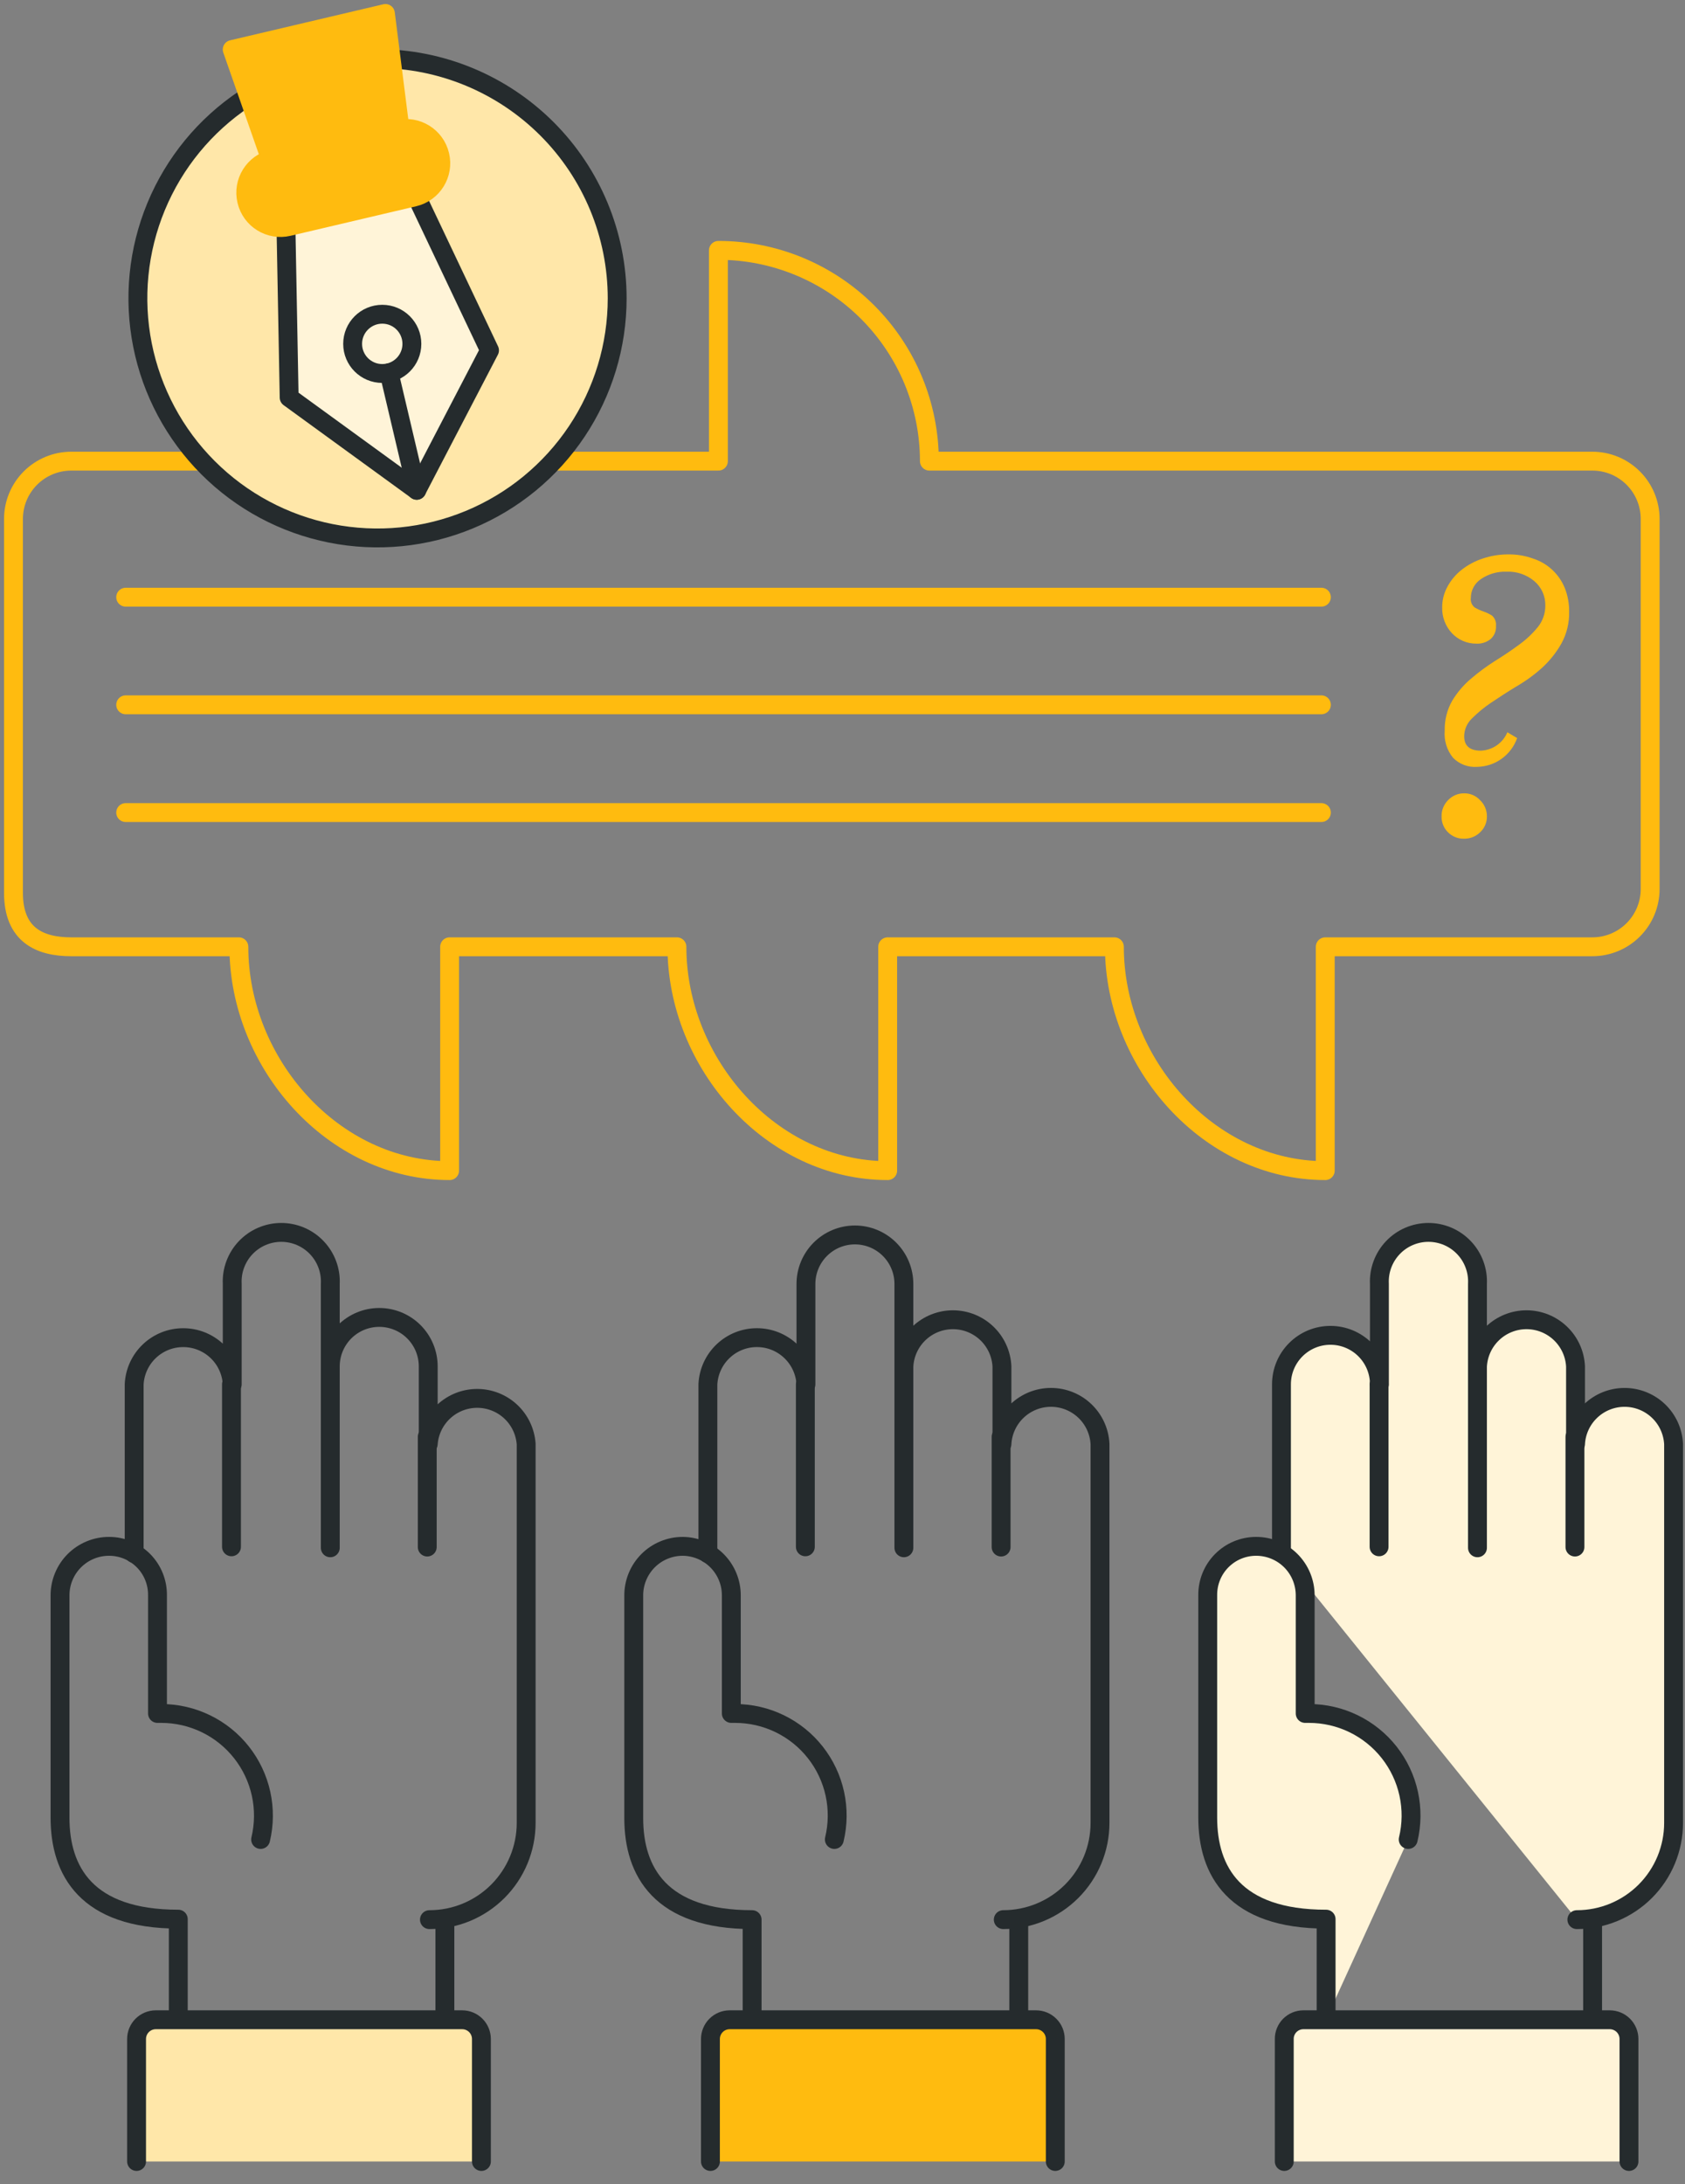 <svg width="125" height="162" viewBox="0 0 125 162" fill="none" xmlns="http://www.w3.org/2000/svg">
<rect x="0" y="0" width="125" height="162" fill="#808080" stroke="none"/>
<path d="M68.946 34.206H118.127C119.265 34.206 120.355 34.658 121.159 35.462C121.963 36.266 122.415 37.356 122.415 38.494V65.941C122.415 67.078 121.963 68.169 121.159 68.973C120.355 69.777 119.265 70.229 118.127 70.229H98.313V86.832C89.675 86.832 82.67 78.867 82.67 70.229H65.852V86.832C57.214 86.832 50.217 78.867 50.217 70.229H33.354V86.832C24.716 86.832 17.72 78.867 17.72 70.229H5.288C2.92 70.229 1 69.332 1 66.228V38.494C1 37.356 1.452 36.266 2.256 35.462C3.06 34.658 4.15 34.206 5.288 34.206H53.294V18.572C55.348 18.57 57.383 18.974 59.281 19.759C61.179 20.544 62.904 21.695 64.358 23.147C65.811 24.599 66.965 26.323 67.752 28.22C68.539 30.118 68.945 32.152 68.946 34.206Z" stroke="#FFBB0F" stroke-width="1.4" stroke-linecap="round" stroke-linejoin="round"/>
<path d="M9.324 44.297H98.026" stroke="#FFBB0F" stroke-width="1.4" stroke-linecap="round" stroke-linejoin="round"/>
<path d="M9.324 52.28H98.026" stroke="#FFBB0F" stroke-width="1.4" stroke-linecap="round" stroke-linejoin="round"/>
<path d="M9.324 60.273H98.026" stroke="#FFBB0F" stroke-width="1.4" stroke-linecap="round" stroke-linejoin="round"/>
<path d="M108.592 62.211C108.375 62.215 108.158 62.175 107.956 62.093C107.754 62.011 107.571 61.889 107.417 61.735C107.262 61.582 107.14 61.399 107.058 61.197C106.976 60.995 106.937 60.778 106.942 60.56C106.936 60.334 106.977 60.109 107.062 59.899C107.147 59.689 107.274 59.499 107.435 59.34C107.588 59.181 107.773 59.056 107.976 58.971C108.18 58.886 108.399 58.844 108.619 58.847C108.842 58.843 109.062 58.887 109.266 58.975C109.47 59.063 109.653 59.194 109.803 59.358C109.964 59.514 110.092 59.701 110.178 59.907C110.264 60.114 110.308 60.336 110.306 60.56C110.308 60.78 110.264 60.998 110.178 61.2C110.091 61.403 109.964 61.585 109.803 61.735C109.644 61.891 109.454 62.014 109.246 62.096C109.038 62.177 108.816 62.216 108.592 62.211ZM107.175 54.191C107.156 53.423 107.345 52.664 107.722 51.994C108.092 51.374 108.562 50.819 109.113 50.352C109.678 49.867 110.278 49.424 110.907 49.025C111.546 48.63 112.144 48.227 112.701 47.814C113.22 47.441 113.687 47 114.091 46.504C114.451 46.05 114.644 45.487 114.638 44.908C114.644 44.568 114.575 44.23 114.435 43.92C114.296 43.61 114.089 43.335 113.831 43.114C113.251 42.623 112.508 42.37 111.75 42.405C111.08 42.382 110.419 42.574 109.866 42.952C109.634 43.105 109.444 43.312 109.312 43.556C109.18 43.801 109.112 44.074 109.113 44.352C109.095 44.484 109.112 44.62 109.162 44.744C109.213 44.868 109.294 44.977 109.4 45.06C109.605 45.18 109.821 45.279 110.045 45.356C110.269 45.432 110.483 45.535 110.682 45.661C110.79 45.757 110.873 45.877 110.924 46.011C110.976 46.145 110.994 46.29 110.978 46.433C110.99 46.611 110.961 46.79 110.894 46.956C110.827 47.122 110.724 47.271 110.593 47.392C110.288 47.642 109.9 47.767 109.507 47.742C109.171 47.744 108.839 47.676 108.53 47.543C108.221 47.41 107.943 47.216 107.713 46.971C107.227 46.452 106.966 45.762 106.987 45.051C106.984 44.518 107.116 43.994 107.373 43.526C107.632 43.04 107.99 42.613 108.422 42.271C108.894 41.899 109.429 41.613 110.001 41.428C110.619 41.22 111.268 41.117 111.92 41.123C112.532 41.117 113.139 41.221 113.714 41.428C114.245 41.596 114.733 41.88 115.142 42.258C115.552 42.636 115.872 43.1 116.082 43.616C116.303 44.173 116.412 44.767 116.405 45.365C116.426 46.191 116.228 47.009 115.831 47.733C115.452 48.402 114.971 49.007 114.405 49.527C113.818 50.056 113.178 50.522 112.494 50.917C111.813 51.33 111.194 51.734 110.62 52.12C110.107 52.464 109.629 52.857 109.193 53.294C109.014 53.464 108.871 53.669 108.772 53.895C108.673 54.122 108.621 54.366 108.619 54.613C108.619 55.322 109.032 55.681 109.848 55.681C110.273 55.666 110.685 55.529 111.034 55.288C111.384 55.046 111.657 54.709 111.822 54.317L112.548 54.748C112.33 55.364 111.929 55.899 111.398 56.281C110.868 56.662 110.233 56.872 109.579 56.882C109.248 56.907 108.916 56.859 108.606 56.741C108.296 56.624 108.016 56.439 107.785 56.201C107.33 55.635 107.112 54.915 107.175 54.191Z" fill="#FFBB0F"/>
<path d="M45.785 22.124C45.785 25.64 44.742 29.078 42.789 32.001C40.835 34.925 38.059 37.204 34.81 38.549C31.561 39.895 27.987 40.247 24.538 39.561C21.09 38.875 17.922 37.182 15.436 34.695C12.949 32.209 11.256 29.041 10.57 25.593C9.884 22.144 10.236 18.569 11.582 15.321C12.927 12.072 15.206 9.296 18.13 7.342C21.053 5.389 24.491 4.346 28.007 4.346C32.721 4.349 37.242 6.222 40.575 9.556C43.909 12.889 45.782 17.41 45.785 22.124Z" fill="#FFE7A9" stroke="#252B2D" stroke-width="1.4" stroke-linecap="round" stroke-linejoin="round"/>
<path d="M36.314 25.988L30.914 36.367L21.451 29.487L21.209 16.57L30.762 14.283L36.314 25.988Z" fill="#FFF4D8" stroke="#252B2D" stroke-width="1.4" stroke-linecap="round" stroke-linejoin="round"/>
<path d="M29.534 9.597L20.217 11.788C18.833 12.113 17.975 13.499 18.3 14.883L18.302 14.892C18.628 16.276 20.013 17.134 21.397 16.808L30.714 14.618C32.098 14.293 32.956 12.907 32.631 11.523L32.629 11.514C32.303 10.13 30.918 9.272 29.534 9.597Z" fill="#FFBB0F" stroke="#FFBB0F" stroke-width="1.4" stroke-linecap="round" stroke-linejoin="round"/>
<path d="M28.591 1L17.227 3.673L20.034 11.701L29.659 9.441L28.591 1Z" fill="#FFBB0F" stroke="#FFBB0F" stroke-width="1.4" stroke-linecap="round" stroke-linejoin="round"/>
<path d="M28.861 27.65L30.915 36.369" stroke="#252B2D" stroke-width="1.4" stroke-linecap="round" stroke-linejoin="round"/>
<path d="M28.358 27.704C29.572 27.704 30.555 26.72 30.555 25.506C30.555 24.293 29.572 23.309 28.358 23.309C27.144 23.309 26.16 24.293 26.16 25.506C26.16 26.72 27.144 27.704 28.358 27.704Z" stroke="#252B2D" stroke-width="1.4" stroke-linecap="round" stroke-linejoin="round"/>
<path d="M31.857 142.391C33.761 142.391 35.586 141.635 36.931 140.289C38.277 138.943 39.033 137.118 39.033 135.215V107.113C38.968 106.193 38.558 105.333 37.884 104.704C37.209 104.076 36.322 103.726 35.4 103.726C34.479 103.726 33.591 104.076 32.917 104.704C32.243 105.333 31.832 106.193 31.768 107.113V101.354C31.768 100.391 31.385 99.467 30.704 98.785C30.022 98.104 29.098 97.721 28.135 97.721C27.171 97.721 26.247 98.104 25.566 98.785C24.885 99.467 24.502 100.391 24.502 101.354V114.809V95.237C24.527 94.744 24.451 94.251 24.279 93.789C24.107 93.326 23.843 92.903 23.503 92.546C23.163 92.188 22.754 91.904 22.3 91.709C21.847 91.515 21.358 91.414 20.865 91.414C20.371 91.414 19.883 91.515 19.43 91.709C18.976 91.904 18.567 92.188 18.227 92.546C17.887 92.903 17.623 93.326 17.451 93.789C17.279 94.251 17.203 94.744 17.228 95.237V102.682C17.181 101.748 16.778 100.868 16.101 100.224C15.424 99.58 14.525 99.221 13.59 99.221C12.656 99.221 11.757 99.58 11.08 100.224C10.403 100.868 9.999 101.748 9.953 102.682V115.239" stroke="#252B2D" stroke-width="1.4" stroke-linecap="round" stroke-linejoin="round"/>
<path d="M17.172 102.681V114.736" stroke="#252B2D" stroke-width="1.4" stroke-linecap="round" stroke-linejoin="round"/>
<path d="M31.695 106.574V114.754" stroke="#252B2D" stroke-width="1.4" stroke-linecap="round" stroke-linejoin="round"/>
<path d="M19.334 136.444C19.601 135.33 19.612 134.171 19.367 133.052C19.121 131.934 18.626 130.885 17.917 129.986C17.208 129.086 16.305 128.359 15.275 127.859C14.245 127.359 13.115 127.098 11.97 127.097C11.871 127.097 11.781 127.097 11.683 127.097V118.334C11.689 117.859 11.6 117.387 11.423 116.947C11.245 116.506 10.982 116.106 10.648 115.768C10.314 115.43 9.917 115.161 9.478 114.978C9.04 114.795 8.57 114.701 8.095 114.701V114.701C7.617 114.7 7.144 114.793 6.702 114.975C6.26 115.157 5.859 115.424 5.52 115.762C5.182 116.099 4.914 116.5 4.731 116.941C4.547 117.383 4.453 117.856 4.453 118.334V134.255C4.453 134.381 4.453 134.704 4.453 134.829C4.453 138.776 6.409 142.355 13.226 142.355V149.782" stroke="#252B2D" stroke-width="1.4" stroke-linecap="round" stroke-linejoin="round"/>
<path d="M33.004 142.392V149.819" stroke="#252B2D" stroke-width="1.4" stroke-linecap="round" stroke-linejoin="round"/>
<path d="M10.131 160.33V151.244C10.131 150.867 10.28 150.506 10.545 150.239C10.811 149.972 11.171 149.82 11.548 149.818H34.286C34.665 149.818 35.028 149.968 35.295 150.236C35.562 150.503 35.713 150.866 35.713 151.244V160.33" fill="#FFE7A9"/>
<path d="M10.131 160.33V151.244C10.131 150.867 10.28 150.506 10.545 150.239C10.811 149.972 11.171 149.82 11.548 149.818H34.286C34.665 149.818 35.028 149.968 35.295 150.236C35.562 150.503 35.713 150.866 35.713 151.244V160.33" stroke="#252B2D" stroke-width="1.4" stroke-linecap="round" stroke-linejoin="round"/>
<path d="M74.427 142.39C76.33 142.39 78.155 141.634 79.501 140.289C80.847 138.943 81.603 137.118 81.603 135.215V107.112C81.556 106.179 81.153 105.299 80.476 104.655C79.799 104.011 78.9 103.651 77.965 103.651C77.031 103.651 76.132 104.011 75.455 104.655C74.778 105.299 74.375 106.179 74.328 107.112V101.354C74.282 100.42 73.878 99.54 73.201 98.896C72.524 98.252 71.626 97.893 70.691 97.893C69.756 97.893 68.858 98.252 68.18 98.896C67.504 99.54 67.1 100.42 67.054 101.354V114.808V95.236C67.054 94.273 66.671 93.349 65.99 92.668C65.308 91.986 64.384 91.603 63.421 91.603C62.458 91.603 61.533 91.986 60.852 92.668C60.171 93.349 59.788 94.273 59.788 95.236V102.681C59.742 101.748 59.338 100.868 58.661 100.224C57.984 99.579 57.086 99.22 56.151 99.22C55.216 99.22 54.318 99.579 53.641 100.224C52.964 100.868 52.56 101.748 52.514 102.681V115.239" stroke="#252B2D" stroke-width="1.4" stroke-linecap="round" stroke-linejoin="round"/>
<path d="M59.744 102.681V114.736" stroke="#252B2D" stroke-width="1.4" stroke-linecap="round" stroke-linejoin="round"/>
<path d="M74.266 106.574V114.754" stroke="#252B2D" stroke-width="1.4" stroke-linecap="round" stroke-linejoin="round"/>
<path d="M61.895 136.444C62.163 135.331 62.176 134.171 61.932 133.053C61.688 131.934 61.193 130.886 60.485 129.986C59.777 129.086 58.874 128.359 57.844 127.858C56.814 127.358 55.684 127.098 54.539 127.097C54.441 127.097 54.351 127.097 54.252 127.097V118.334C54.252 117.378 53.876 116.461 53.204 115.781C52.533 115.101 51.62 114.713 50.665 114.701V114.701C50.183 114.699 49.706 114.792 49.261 114.976C48.815 115.159 48.411 115.43 48.071 115.771C47.732 116.113 47.463 116.518 47.282 116.964C47.1 117.41 47.009 117.888 47.014 118.37V134.291V134.865C47.014 138.812 48.978 142.391 55.795 142.391V149.818" stroke="#252B2D" stroke-width="1.4" stroke-linecap="round" stroke-linejoin="round"/>
<path d="M75.576 142.392V149.819" stroke="#252B2D" stroke-width="1.4" stroke-linecap="round" stroke-linejoin="round"/>
<path d="M52.703 160.33V151.244C52.703 150.867 52.852 150.506 53.118 150.239C53.383 149.972 53.744 149.82 54.12 149.818H76.859C77.237 149.818 77.6 149.968 77.867 150.236C78.135 150.503 78.285 150.866 78.285 151.244V160.33" fill="#FFBB0F"/>
<path d="M52.703 160.33V151.244C52.703 150.867 52.852 150.506 53.118 150.239C53.383 149.972 53.744 149.82 54.12 149.818H76.859C77.237 149.818 77.6 149.968 77.867 150.236C78.135 150.503 78.285 150.866 78.285 151.244V160.33" stroke="#252B2D" stroke-width="1.4" stroke-linecap="round" stroke-linejoin="round"/>
<path d="M116.978 142.391C118.881 142.391 120.706 141.635 122.052 140.289C123.397 138.943 124.153 137.118 124.153 135.215V107.113C124.107 106.179 123.704 105.299 123.027 104.655C122.35 104.011 121.451 103.652 120.516 103.652C119.582 103.652 118.683 104.011 118.006 104.655C117.329 105.299 116.925 106.179 116.879 107.113V101.354C116.833 100.421 116.429 99.541 115.752 98.897C115.075 98.252 114.176 97.893 113.242 97.893C112.307 97.893 111.408 98.252 110.731 98.897C110.054 99.541 109.651 100.421 109.604 101.354V114.809V95.237C109.629 94.744 109.553 94.251 109.381 93.789C109.21 93.326 108.946 92.903 108.605 92.546C108.265 92.188 107.856 91.904 107.403 91.709C106.949 91.515 106.461 91.414 105.967 91.414C105.474 91.414 104.985 91.515 104.532 91.709C104.078 91.904 103.669 92.188 103.329 92.546C102.989 92.903 102.725 93.326 102.553 93.789C102.381 94.251 102.305 94.744 102.33 95.237V102.682C102.33 101.718 101.947 100.794 101.266 100.113C100.585 99.432 99.661 99.049 98.697 99.049C97.734 99.049 96.81 99.432 96.129 100.113C95.447 100.794 95.064 101.718 95.064 102.682V115.239" fill="#FFF4D8"/>
<path d="M116.978 142.391C118.881 142.391 120.706 141.635 122.052 140.289C123.397 138.943 124.153 137.118 124.153 135.215V107.113C124.107 106.179 123.704 105.299 123.027 104.655C122.35 104.011 121.451 103.652 120.516 103.652C119.582 103.652 118.683 104.011 118.006 104.655C117.329 105.299 116.925 106.179 116.879 107.113V101.354C116.833 100.421 116.429 99.541 115.752 98.897C115.075 98.252 114.176 97.893 113.242 97.893C112.307 97.893 111.408 98.252 110.731 98.897C110.054 99.541 109.651 100.421 109.604 101.354V114.809V95.237C109.629 94.744 109.553 94.251 109.381 93.789C109.21 93.326 108.946 92.903 108.605 92.546C108.265 92.188 107.856 91.904 107.403 91.709C106.949 91.515 106.461 91.414 105.967 91.414C105.474 91.414 104.985 91.515 104.532 91.709C104.078 91.904 103.669 92.188 103.329 92.546C102.989 92.903 102.725 93.326 102.553 93.789C102.381 94.251 102.305 94.744 102.33 95.237V102.682C102.33 101.718 101.947 100.794 101.266 100.113C100.585 99.432 99.661 99.049 98.697 99.049C97.734 99.049 96.81 99.432 96.129 100.113C95.447 100.794 95.064 101.718 95.064 102.682V115.239" stroke="#252B2D" stroke-width="1.4" stroke-linecap="round" stroke-linejoin="round"/>
<path d="M102.305 102.681V114.736" stroke="#252B2D" stroke-width="1.4" stroke-linecap="round" stroke-linejoin="round"/>
<path d="M116.836 106.574V114.754" stroke="#252B2D" stroke-width="1.4" stroke-linecap="round" stroke-linejoin="round"/>
<path d="M104.466 136.444C104.735 135.331 104.747 134.171 104.503 133.053C104.259 131.934 103.764 130.886 103.056 129.986C102.348 129.086 101.445 128.359 100.415 127.858C99.385 127.358 98.256 127.098 97.111 127.097C97.012 127.097 96.922 127.097 96.824 127.097V118.334C96.824 117.856 96.729 117.383 96.546 116.941C96.363 116.5 96.095 116.099 95.757 115.762C95.418 115.424 95.017 115.157 94.575 114.975C94.133 114.793 93.66 114.7 93.182 114.701C92.707 114.701 92.237 114.795 91.799 114.978C91.36 115.161 90.963 115.43 90.629 115.768C90.295 116.106 90.032 116.506 89.854 116.947C89.677 117.387 89.588 117.859 89.594 118.334V134.255C89.594 134.381 89.594 134.704 89.594 134.829C89.594 138.776 91.558 142.355 98.376 142.355V149.782" fill="#FFF4D8"/>
<path d="M104.466 136.444C104.735 135.331 104.747 134.171 104.503 133.053C104.259 131.934 103.764 130.886 103.056 129.986C102.348 129.086 101.445 128.359 100.415 127.858C99.385 127.358 98.256 127.098 97.111 127.097C97.012 127.097 96.922 127.097 96.824 127.097V118.334C96.824 117.856 96.729 117.383 96.546 116.941C96.363 116.5 96.095 116.099 95.757 115.762C95.418 115.424 95.017 115.157 94.575 114.975C94.133 114.793 93.66 114.7 93.182 114.701V114.701C92.707 114.701 92.237 114.795 91.799 114.978C91.36 115.161 90.963 115.43 90.629 115.768C90.295 116.106 90.032 116.506 89.854 116.947C89.677 117.387 89.588 117.859 89.594 118.334V134.255C89.594 134.381 89.594 134.704 89.594 134.829C89.594 138.776 91.558 142.355 98.376 142.355V149.782" stroke="#252B2D" stroke-width="1.4" stroke-linecap="round" stroke-linejoin="round"/>
<path d="M118.145 142.392V149.819" stroke="#252B2D" stroke-width="1.4" stroke-linecap="round" stroke-linejoin="round"/>
<path d="M95.272 160.33V151.244C95.27 151.057 95.306 150.872 95.377 150.699C95.448 150.526 95.552 150.369 95.683 150.236C95.815 150.104 95.972 149.998 96.144 149.927C96.317 149.855 96.502 149.818 96.689 149.818H119.427C119.804 149.82 120.164 149.972 120.43 150.239C120.695 150.506 120.844 150.867 120.844 151.244V160.33" fill="#FFF4D8"/>
<path d="M95.272 160.33V151.244C95.27 151.057 95.306 150.872 95.377 150.699C95.448 150.526 95.552 150.369 95.683 150.236C95.815 150.104 95.972 149.998 96.144 149.927C96.317 149.855 96.502 149.818 96.689 149.818H119.427C119.804 149.82 120.164 149.972 120.43 150.239C120.695 150.506 120.844 150.867 120.844 151.244V160.33" stroke="#252B2D" stroke-width="1.4" stroke-linecap="round" stroke-linejoin="round"/>
</svg>
